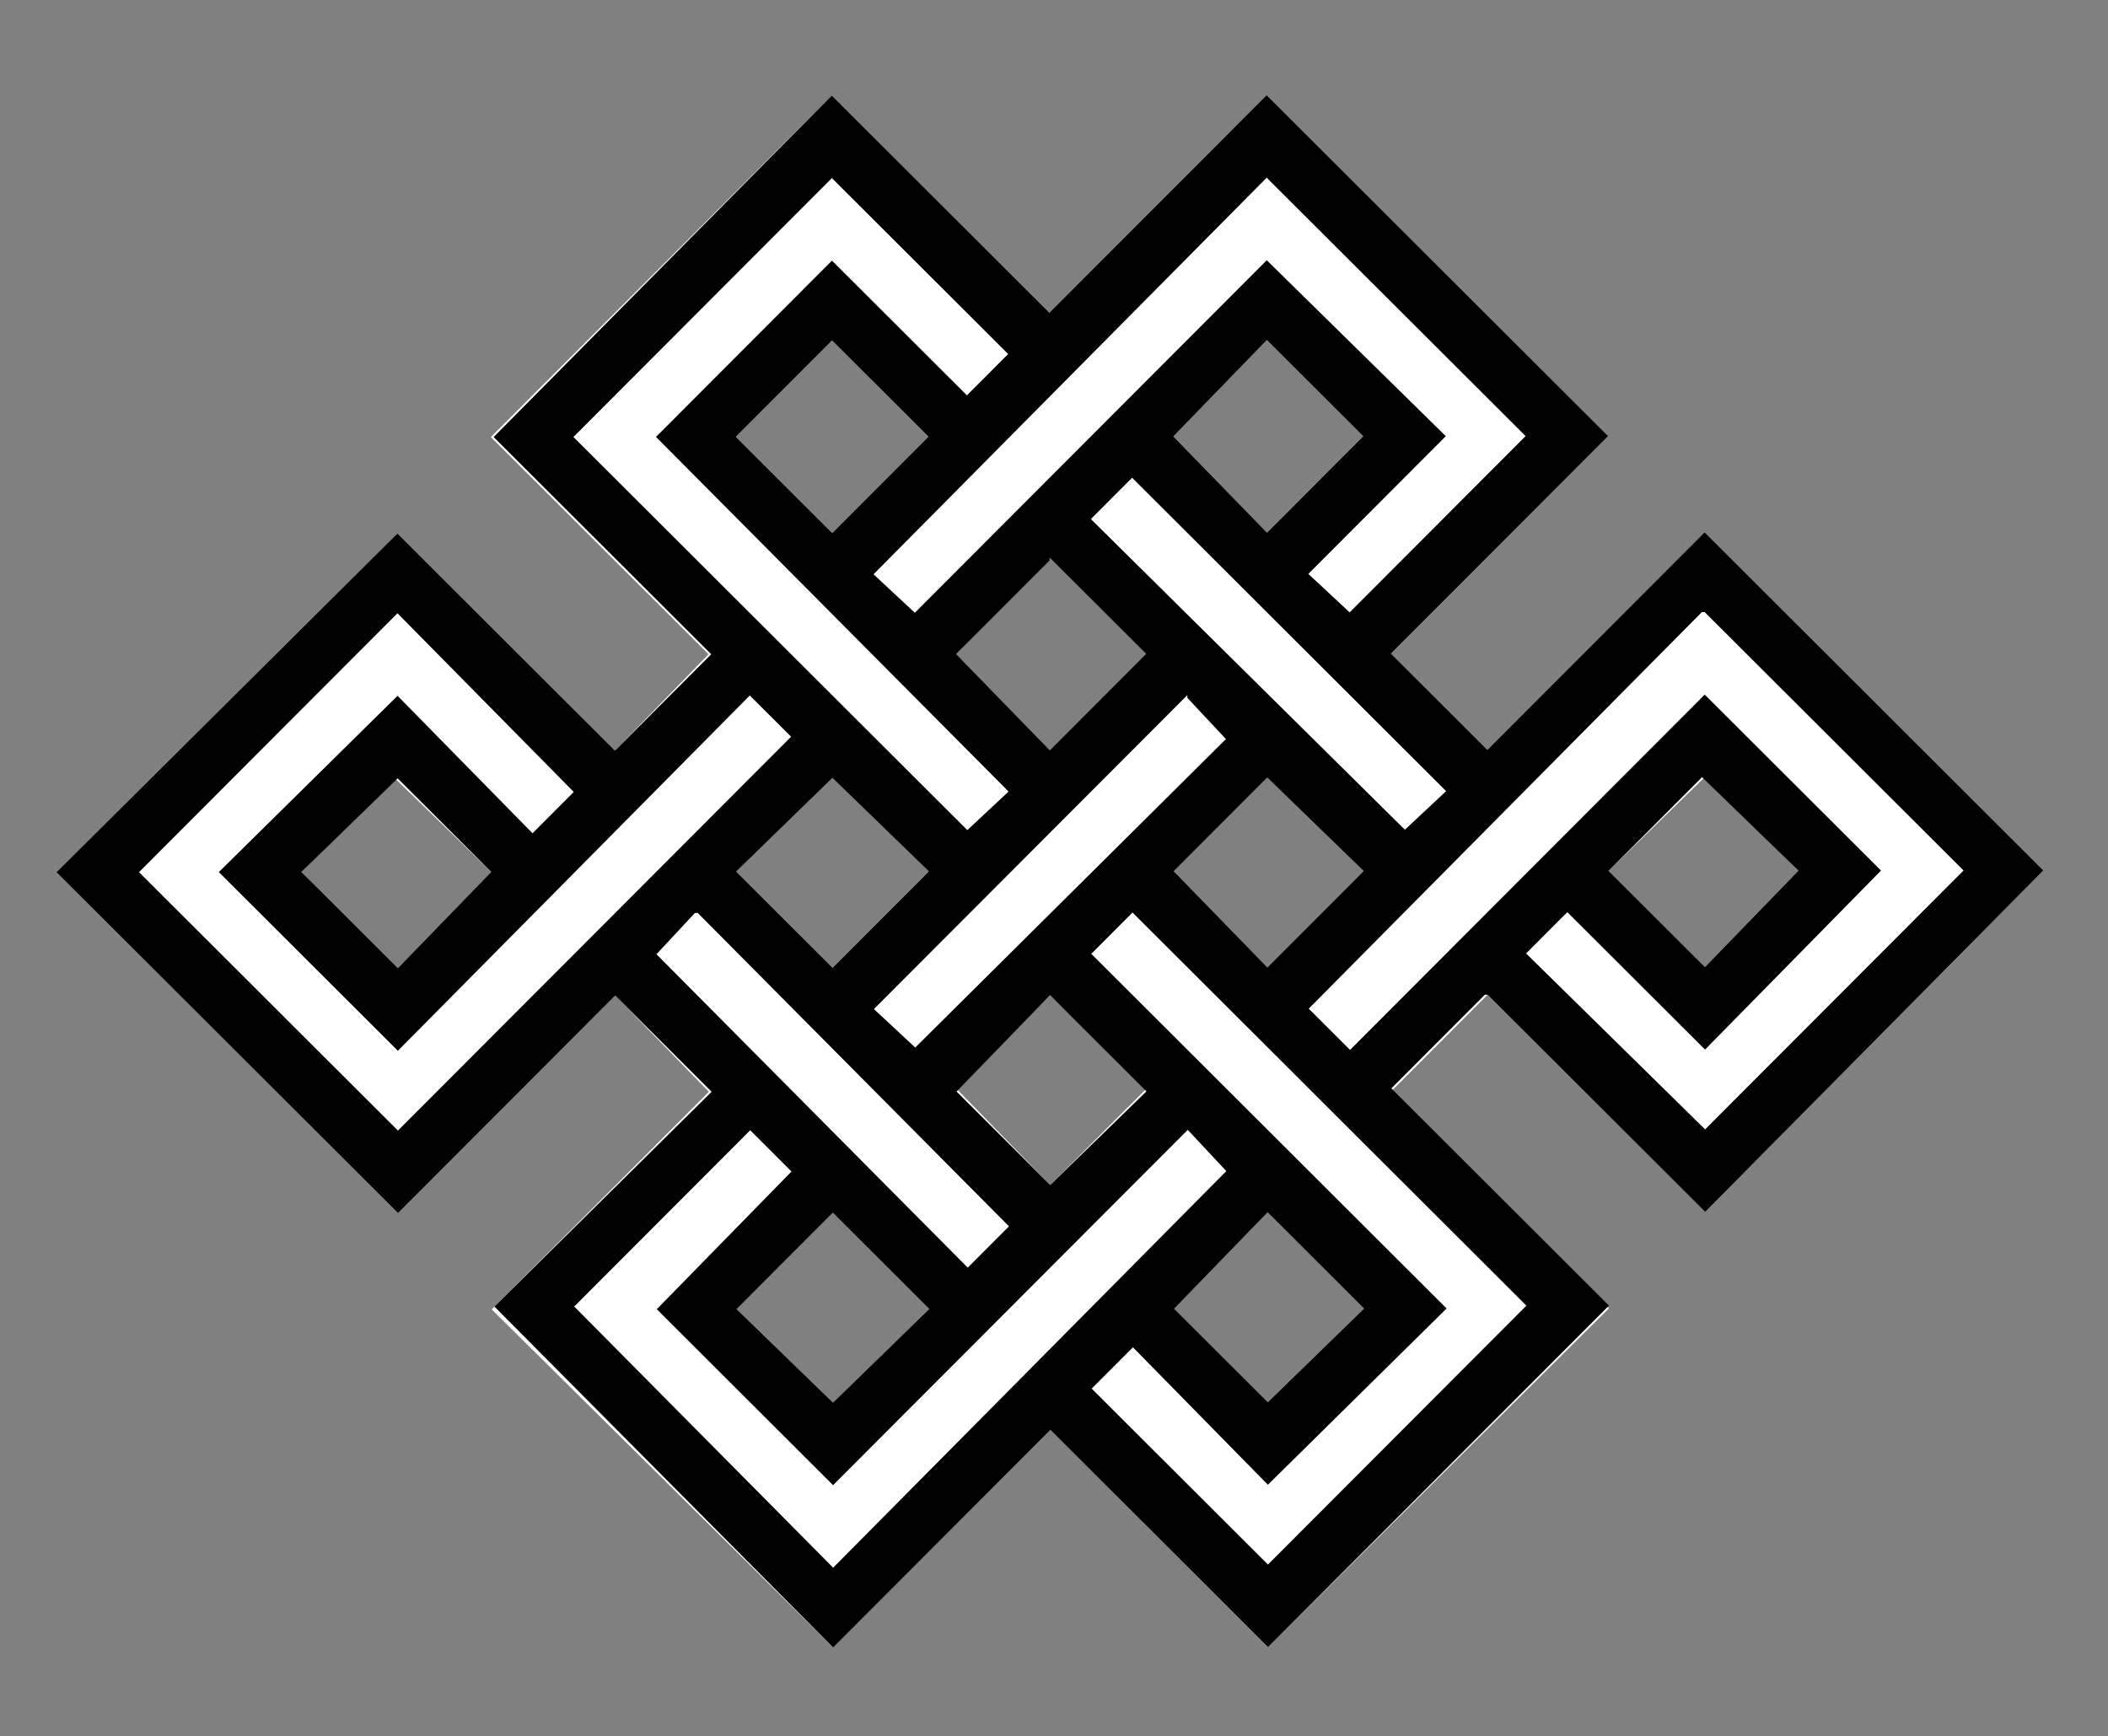 <?xml version="1.0" encoding="UTF-8" standalone="no"?>
<svg
   viewBox="-160 -228 766 631"
   overflow="visible"
   version="1.1"
   id="svg2"
   sodipodi:docname="logo_dark.svg"
   width="766"
   height="631"
   inkscape:version="1.3.2 (091e20e, 2023-11-25, custom)"
   xmlns:inkscape="http://www.inkscape.org/namespaces/inkscape"
   xmlns:sodipodi="http://sodipodi.sourceforge.net/DTD/sodipodi-0.dtd"
   xmlns="http://www.w3.org/2000/svg"
   xmlns:svg="http://www.w3.org/2000/svg">
  <rect x="-160" y="-228" width="766" height="631" fill="#808080" stroke="none"/>
  <defs
     id="defs2" />
  <sodipodi:namedview
     id="namedview2"
     pagecolor="#ffffff"
     bordercolor="#000000"
     borderopacity="0.25"
     inkscape:showpageshadow="2"
     inkscape:pageopacity="0.0"
     inkscape:pagecheckerboard="0"
     inkscape:deskcolor="#d1d1d1"
     inkscape:zoom="2.3903394"
     inkscape:cx="315.64555"
     inkscape:cy="316.0639"
     inkscape:window-width="3840"
     inkscape:window-height="2066"
     inkscape:window-x="2869"
     inkscape:window-y="18"
     inkscape:window-maximized="1"
     inkscape:current-layer="svg2" />
  <path
     fill="#596f87"
     d="m 221.703,291.645 79.072,78.928 123.888,-123.113 -79.072,-78.928 34.968,-35.032 79.072,78.928 L 582.518,88.316 459.405,-34.572 380.478,44.5 345.446,9.532 424.373,-69.54 300.26,-193.426 221.332,-114.354 142.26,-193.282 18.374,-69.169 97.446,9.759 63.478,44.79 -15.594,-34.138 -139.482,88.975 -15.369,212.862 63.559,133.79 97.591,168.759 18.663,247.831 142.775,370.718 Z m 113.96,-44.104 -34.969,34.032 -34.031,-33.969 33.968,-35.031 z m -114.041,-44.896 -34.032,-34.969 33.969,-34.031 35.031,33.968 z M 459.487,54.428 493.518,88.397 459.55,123.428 424.518,88.46 Z M 335.518,88.541 300.55,123.573 266.518,88.604 300.487,54.573 Z M 221.478,44.646 187.446,9.677 221.414,-25.354 256.446,9.614 Z m 78.864,-149.072 35.032,34.968 -34.968,35.032 -34.032,-34.969 z m -192.968,35.176 34.968,-35.032 35.032,34.968 -34.968,35.032 z M -16.45,123.863 -50.482,88.894 -16.513,54.863 18.518,88.831 -15.45,123.862 Z m 123.968,-35.113 34.969,-34.032 35.031,33.968 -34.968,35.032 z m 0.145,159 34.968,-35.032 35.032,34.968 -34.969,34.032 z"
     id="path1"
     style="fill:#ffffff;fill-opacity:1" />
  <path
     d="m 379.559,133.501 -33.969,34.031 79.072,78.928 L 300.775,370.573 221.703,291.645 142.775,370.718 19.662,246.83 98.591,168.758 63.559,133.79 -15.369,212.862 -139.482,88.975 -15.594,-34.138 63.478,44.79 98.446,9.758 19.374,-69.17 142.26,-193.282 l 79.072,78.928 78.928,-79.072 124.113,123.887 L 345.446,9.532 380.478,44.5 459.405,-34.572 582.518,88.316 459.631,212.428 380.559,133.5 Z M 458.432,-5.571 315.563,138.56 l 15.014,14.986 128.882,-129.118 64.058,63.942 -63.941,65.058 -50.046,-49.954 -14.986,15.014 65.058,63.941 93.914,-94.086 -94.086,-93.914 z m 35.086,93.968 -35.031,-33.968 -33.969,34.031 35.032,34.968 z m -241.986,15.221 -14.986,15.014 129.118,128.882 -64.942,64.059 -49.046,-49.955 -14.986,15.014 64.058,63.942 93.914,-94.086 z m 48.756,-267.045 -142.868,144.131 15.013,13.986 127.883,-128.117 65.058,63.941 -49.954,50.046 15.013,13.986 63.942,-64.058 z M 365.491,59.514 251.387,-54.382 236.401,-39.368 350.504,73.528 Z m -64.86,153.059 -33.968,35.031 34.031,33.969 34.969,-34.032 z m -0.29,-317 -33.968,35.031 34.032,34.969 34.968,-35.032 z m 0.145,159 -33.969,34.031 34.032,34.969 34.968,-35.032 z M 271.459,24.6 157.563,138.704 172.576,152.69 285.474,40.587 271.46,25.6 Z m 0.144,158 -128.882,129.118 -64.058,-63.942 48.954,-50.045 -15.014,-14.986 -63.941,64.058 94.087,94.914 142.868,-144.131 z M 221.415,-24.354 187.446,9.677 221.478,44.646 256.446,9.614 221.414,-25.354 Z m 35.176,192.968 -35.032,-34.968 -33.968,35.031 34.031,33.969 z M 142.288,-163.282 48.374,-69.196 191.504,73.673 206.491,59.659 78.374,-69.224 l 63.942,-64.058 49.045,48.955 14.986,-15.014 z M 92.531,103.763 78.545,118.776 191.649,232.673 206.636,217.659 93.531,103.762 Z m 49.81,-208.046 -34.968,35.032 35.032,34.968 34.968,-35.032 z m 0.145,159 -34.969,34.032 35.032,34.968 34.968,-35.032 z M 107.663,247.75 142.694,281.718 177.663,247.686 142.631,212.718 Z M 112.459,24.745 -15.423,153.862 -80.482,88.921 -15.541,24.862 33.505,74.817 48.491,59.804 -15.568,-5.138 -109.482,88.948 -15.396,182.862 127.473,39.731 Z M -50.482,88.894 -15.45,123.862 18.518,88.831 -15.513,54.862 Z"
     id="path2" />
</svg>
